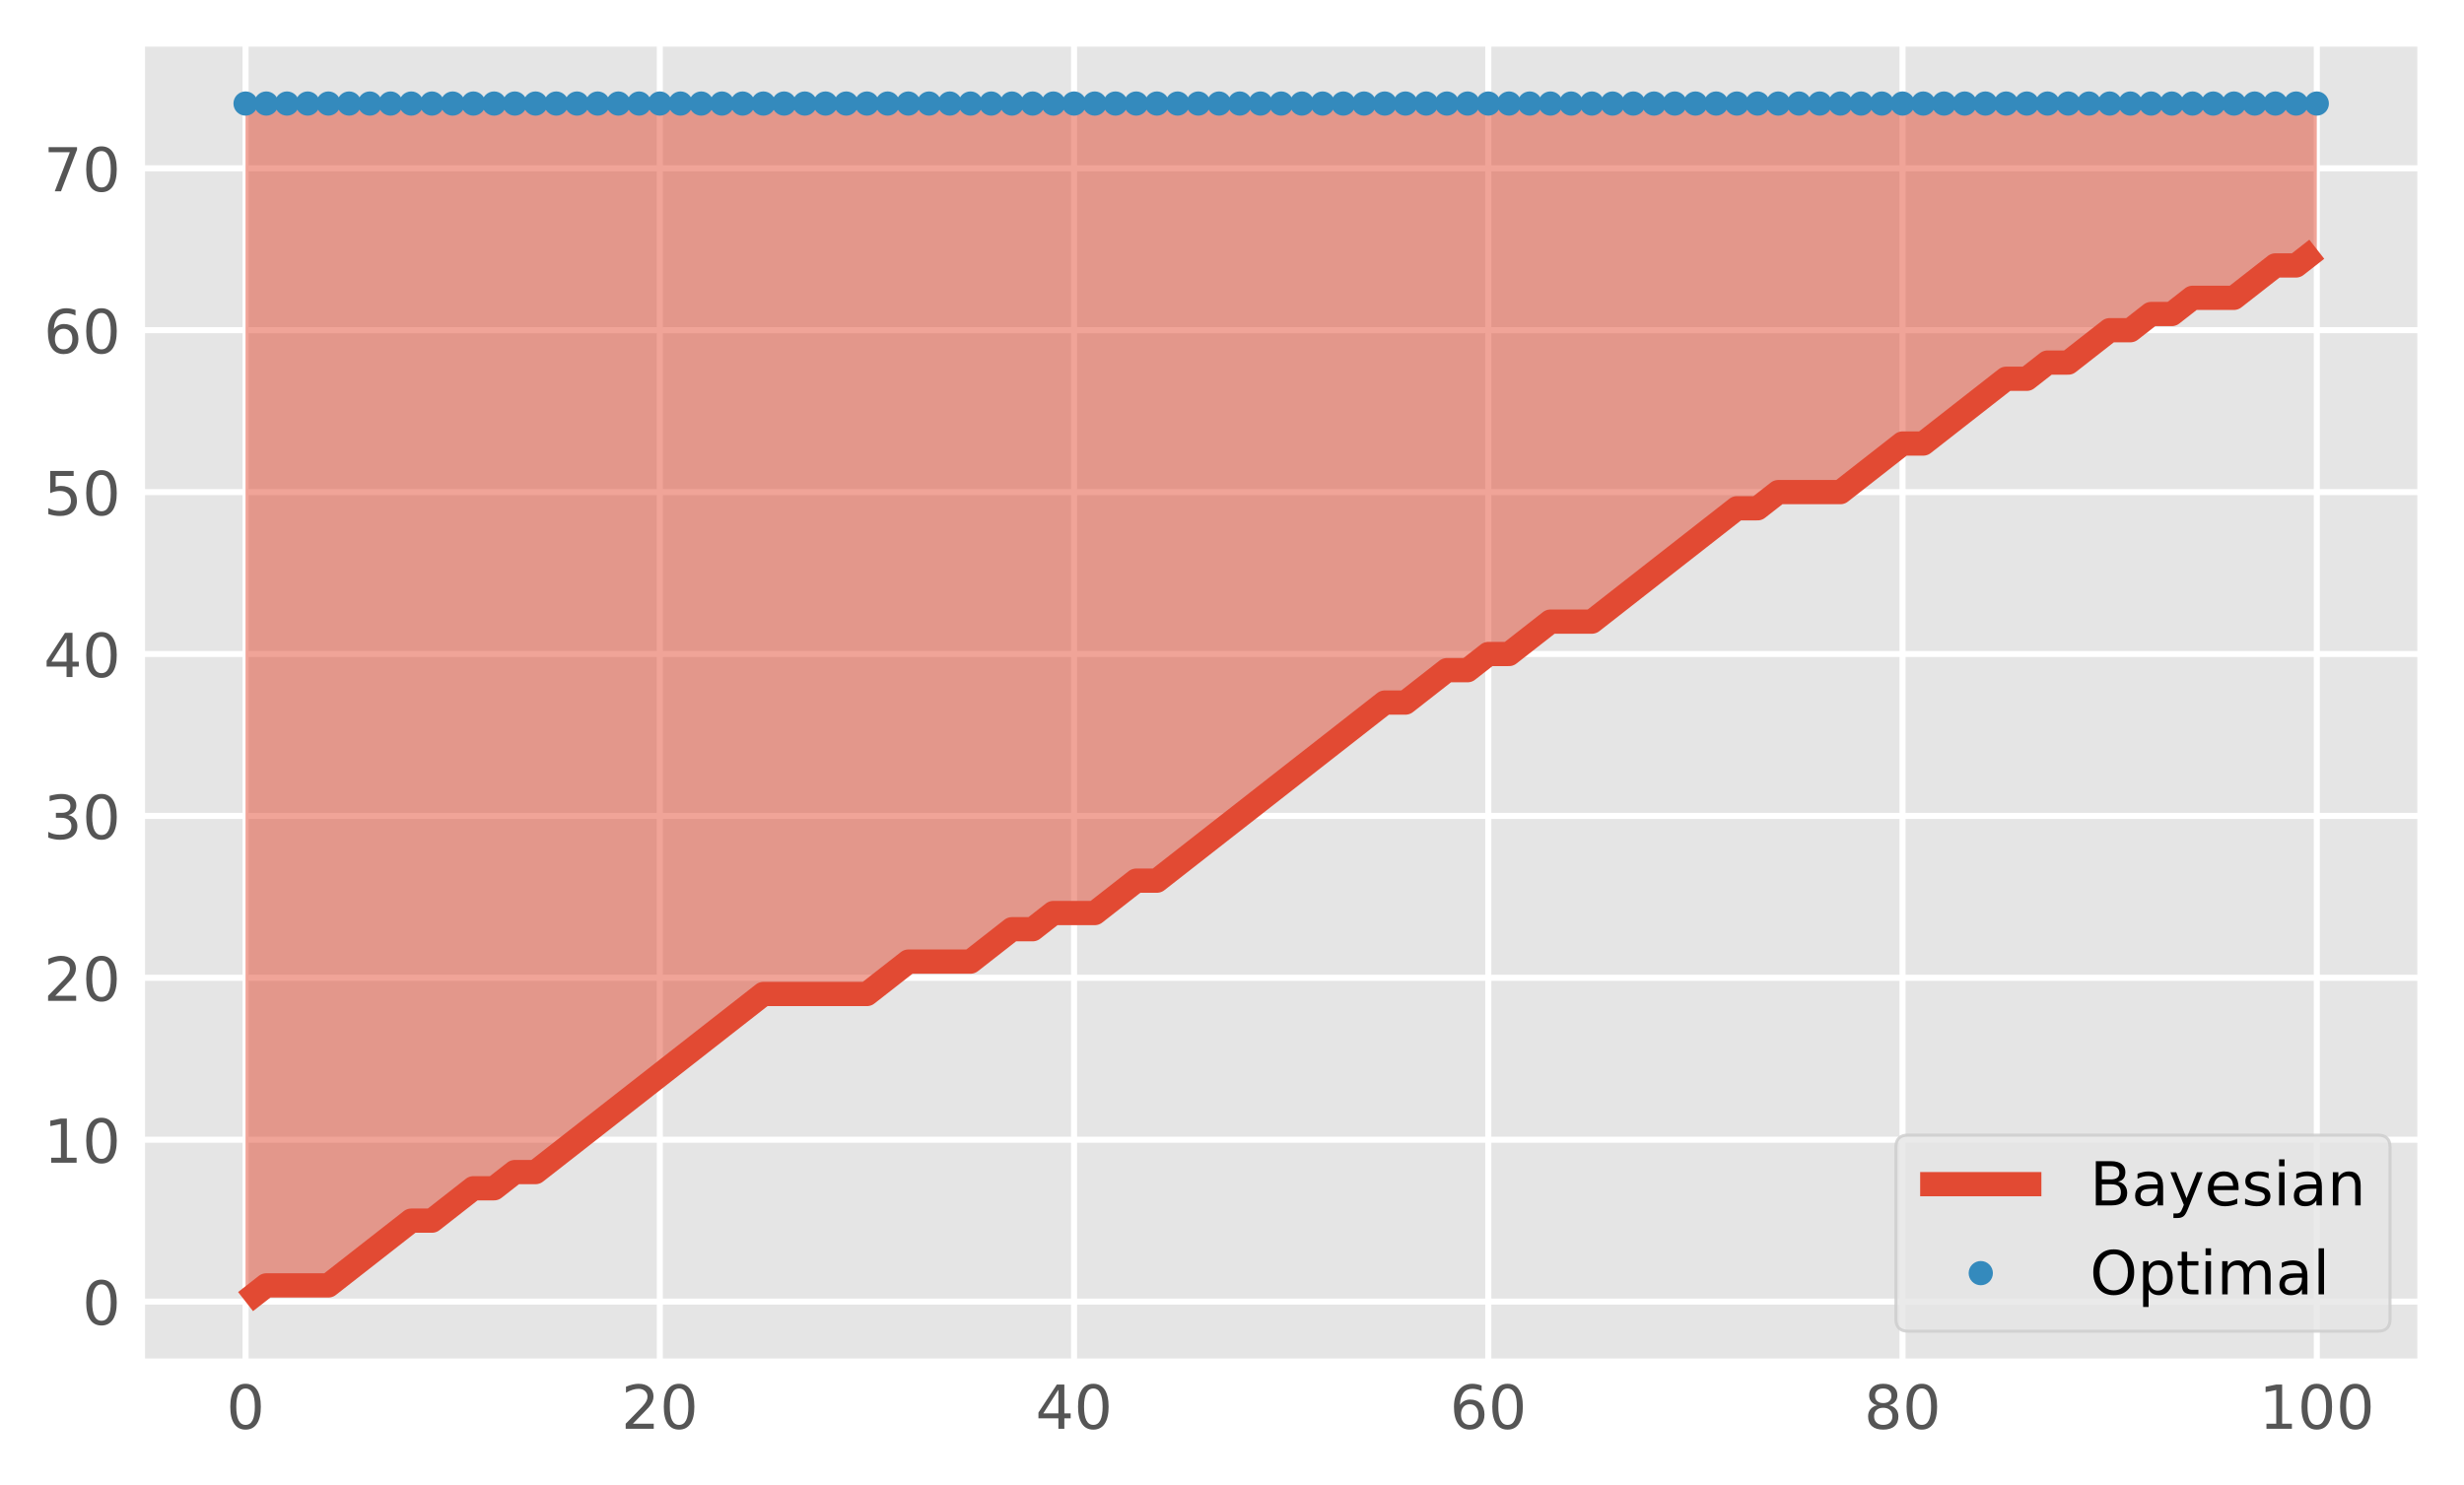<?xml version="1.0" encoding="utf-8" standalone="no"?>
<!DOCTYPE svg PUBLIC "-//W3C//DTD SVG 1.1//EN"
  "http://www.w3.org/Graphics/SVG/1.1/DTD/svg11.dtd">
<!-- Created with matplotlib (https://matplotlib.org/) -->
<svg height="245.018pt" version="1.1" viewBox="0 0 406.465 245.018" width="406.465pt" xmlns="http://www.w3.org/2000/svg" xmlns:xlink="http://www.w3.org/1999/xlink">
 <defs>
  <style type="text/css">
*{stroke-linecap:butt;stroke-linejoin:round;}
  </style>
 </defs>
 <g id="figure_1">
  <g id="patch_1">
   <path d="M 0 245.018 
L 406.465 245.018 
L 406.465 0 
L 0 0 
z
" style="fill:#ffffff;"/>
  </g>
  <g id="axes_1">
   <g id="patch_2">
    <path d="M 23.425 224.64 
L 399.265 224.64 
L 399.265 7.2 
L 23.425 7.2 
z
" style="fill:#e5e5e5;"/>
   </g>
   <g id="matplotlib.axis_1">
    <g id="xtick_1">
     <g id="line2d_1">
      <path clip-path="url(#pafecb61102)" d="M 40.509 224.64 
L 40.509 7.2 
" style="fill:none;stroke:#ffffff;"/>
     </g>
     <g id="line2d_2"/>
     <g id="text_1">
      <!-- 0 -->
      <defs>
       <path d="M 31.781 66.406 
Q 24.172 66.406 20.328 58.906 
Q 16.5 51.422 16.5 36.375 
Q 16.5 21.391 20.328 13.891 
Q 24.172 6.391 31.781 6.391 
Q 39.453 6.391 43.281 13.891 
Q 47.125 21.391 47.125 36.375 
Q 47.125 51.422 43.281 58.906 
Q 39.453 66.406 31.781 66.406 
z
M 31.781 74.219 
Q 44.047 74.219 50.516 64.516 
Q 56.984 54.828 56.984 36.375 
Q 56.984 17.969 50.516 8.266 
Q 44.047 -1.422 31.781 -1.422 
Q 19.531 -1.422 13.062 8.266 
Q 6.594 17.969 6.594 36.375 
Q 6.594 54.828 13.062 64.516 
Q 19.531 74.219 31.781 74.219 
z
" id="DejaVuSans-48"/>
      </defs>
      <g style="fill:#555555;" transform="translate(37.327 235.738)scale(0.1 -0.1)">
       <use xlink:href="#DejaVuSans-48"/>
      </g>
     </g>
    </g>
    <g id="xtick_2">
     <g id="line2d_3">
      <path clip-path="url(#pafecb61102)" d="M 108.843 224.64 
L 108.843 7.2 
" style="fill:none;stroke:#ffffff;"/>
     </g>
     <g id="line2d_4"/>
     <g id="text_2">
      <!-- 20 -->
      <defs>
       <path d="M 19.188 8.297 
L 53.609 8.297 
L 53.609 0 
L 7.328 0 
L 7.328 8.297 
Q 12.938 14.109 22.625 23.891 
Q 32.328 33.688 34.812 36.531 
Q 39.547 41.844 41.422 45.531 
Q 43.312 49.219 43.312 52.781 
Q 43.312 58.594 39.234 62.25 
Q 35.156 65.922 28.609 65.922 
Q 23.969 65.922 18.812 64.312 
Q 13.672 62.703 7.812 59.422 
L 7.812 69.391 
Q 13.766 71.781 18.938 73 
Q 24.125 74.219 28.422 74.219 
Q 39.75 74.219 46.484 68.547 
Q 53.219 62.891 53.219 53.422 
Q 53.219 48.922 51.531 44.891 
Q 49.859 40.875 45.406 35.406 
Q 44.188 33.984 37.641 27.219 
Q 31.109 20.453 19.188 8.297 
z
" id="DejaVuSans-50"/>
      </defs>
      <g style="fill:#555555;" transform="translate(102.481 235.738)scale(0.1 -0.1)">
       <use xlink:href="#DejaVuSans-50"/>
       <use x="63.623" xlink:href="#DejaVuSans-48"/>
      </g>
     </g>
    </g>
    <g id="xtick_3">
     <g id="line2d_5">
      <path clip-path="url(#pafecb61102)" d="M 177.178 224.64 
L 177.178 7.2 
" style="fill:none;stroke:#ffffff;"/>
     </g>
     <g id="line2d_6"/>
     <g id="text_3">
      <!-- 40 -->
      <defs>
       <path d="M 37.797 64.312 
L 12.891 25.391 
L 37.797 25.391 
z
M 35.203 72.906 
L 47.609 72.906 
L 47.609 25.391 
L 58.016 25.391 
L 58.016 17.188 
L 47.609 17.188 
L 47.609 0 
L 37.797 0 
L 37.797 17.188 
L 4.891 17.188 
L 4.891 26.703 
z
" id="DejaVuSans-52"/>
      </defs>
      <g style="fill:#555555;" transform="translate(170.815 235.738)scale(0.1 -0.1)">
       <use xlink:href="#DejaVuSans-52"/>
       <use x="63.623" xlink:href="#DejaVuSans-48"/>
      </g>
     </g>
    </g>
    <g id="xtick_4">
     <g id="line2d_7">
      <path clip-path="url(#pafecb61102)" d="M 245.512 224.64 
L 245.512 7.2 
" style="fill:none;stroke:#ffffff;"/>
     </g>
     <g id="line2d_8"/>
     <g id="text_4">
      <!-- 60 -->
      <defs>
       <path d="M 33.016 40.375 
Q 26.375 40.375 22.484 35.828 
Q 18.609 31.297 18.609 23.391 
Q 18.609 15.531 22.484 10.953 
Q 26.375 6.391 33.016 6.391 
Q 39.656 6.391 43.531 10.953 
Q 47.406 15.531 47.406 23.391 
Q 47.406 31.297 43.531 35.828 
Q 39.656 40.375 33.016 40.375 
z
M 52.594 71.297 
L 52.594 62.312 
Q 48.875 64.062 45.094 64.984 
Q 41.312 65.922 37.594 65.922 
Q 27.828 65.922 22.672 59.328 
Q 17.531 52.734 16.797 39.406 
Q 19.672 43.656 24.016 45.922 
Q 28.375 48.188 33.594 48.188 
Q 44.578 48.188 50.953 41.516 
Q 57.328 34.859 57.328 23.391 
Q 57.328 12.156 50.688 5.359 
Q 44.047 -1.422 33.016 -1.422 
Q 20.359 -1.422 13.672 8.266 
Q 6.984 17.969 6.984 36.375 
Q 6.984 53.656 15.188 63.938 
Q 23.391 74.219 37.203 74.219 
Q 40.922 74.219 44.703 73.484 
Q 48.484 72.75 52.594 71.297 
z
" id="DejaVuSans-54"/>
      </defs>
      <g style="fill:#555555;" transform="translate(239.15 235.738)scale(0.1 -0.1)">
       <use xlink:href="#DejaVuSans-54"/>
       <use x="63.623" xlink:href="#DejaVuSans-48"/>
      </g>
     </g>
    </g>
    <g id="xtick_5">
     <g id="line2d_9">
      <path clip-path="url(#pafecb61102)" d="M 313.847 224.64 
L 313.847 7.2 
" style="fill:none;stroke:#ffffff;"/>
     </g>
     <g id="line2d_10"/>
     <g id="text_5">
      <!-- 80 -->
      <defs>
       <path d="M 31.781 34.625 
Q 24.75 34.625 20.719 30.859 
Q 16.703 27.094 16.703 20.516 
Q 16.703 13.922 20.719 10.156 
Q 24.75 6.391 31.781 6.391 
Q 38.812 6.391 42.859 10.172 
Q 46.922 13.969 46.922 20.516 
Q 46.922 27.094 42.891 30.859 
Q 38.875 34.625 31.781 34.625 
z
M 21.922 38.812 
Q 15.578 40.375 12.031 44.719 
Q 8.5 49.078 8.5 55.328 
Q 8.5 64.062 14.719 69.141 
Q 20.953 74.219 31.781 74.219 
Q 42.672 74.219 48.875 69.141 
Q 55.078 64.062 55.078 55.328 
Q 55.078 49.078 51.531 44.719 
Q 48 40.375 41.703 38.812 
Q 48.828 37.156 52.797 32.312 
Q 56.781 27.484 56.781 20.516 
Q 56.781 9.906 50.312 4.234 
Q 43.844 -1.422 31.781 -1.422 
Q 19.734 -1.422 13.25 4.234 
Q 6.781 9.906 6.781 20.516 
Q 6.781 27.484 10.781 32.312 
Q 14.797 37.156 21.922 38.812 
z
M 18.312 54.391 
Q 18.312 48.734 21.844 45.562 
Q 25.391 42.391 31.781 42.391 
Q 38.141 42.391 41.719 45.562 
Q 45.312 48.734 45.312 54.391 
Q 45.312 60.062 41.719 63.234 
Q 38.141 66.406 31.781 66.406 
Q 25.391 66.406 21.844 63.234 
Q 18.312 60.062 18.312 54.391 
z
" id="DejaVuSans-56"/>
      </defs>
      <g style="fill:#555555;" transform="translate(307.484 235.738)scale(0.1 -0.1)">
       <use xlink:href="#DejaVuSans-56"/>
       <use x="63.623" xlink:href="#DejaVuSans-48"/>
      </g>
     </g>
    </g>
    <g id="xtick_6">
     <g id="line2d_11">
      <path clip-path="url(#pafecb61102)" d="M 382.181 224.64 
L 382.181 7.2 
" style="fill:none;stroke:#ffffff;"/>
     </g>
     <g id="line2d_12"/>
     <g id="text_6">
      <!-- 100 -->
      <defs>
       <path d="M 12.406 8.297 
L 28.516 8.297 
L 28.516 63.922 
L 10.984 60.406 
L 10.984 69.391 
L 28.422 72.906 
L 38.281 72.906 
L 38.281 8.297 
L 54.391 8.297 
L 54.391 0 
L 12.406 0 
z
" id="DejaVuSans-49"/>
      </defs>
      <g style="fill:#555555;" transform="translate(372.638 235.738)scale(0.1 -0.1)">
       <use xlink:href="#DejaVuSans-49"/>
       <use x="63.623" xlink:href="#DejaVuSans-48"/>
       <use x="127.246" xlink:href="#DejaVuSans-48"/>
      </g>
     </g>
    </g>
   </g>
   <g id="matplotlib.axis_2">
    <g id="ytick_1">
     <g id="line2d_13">
      <path clip-path="url(#pafecb61102)" d="M 23.425 214.756 
L 399.265 214.756 
" style="fill:none;stroke:#ffffff;"/>
     </g>
     <g id="line2d_14"/>
     <g id="text_7">
      <!-- 0 -->
      <g style="fill:#555555;" transform="translate(13.562 218.556)scale(0.1 -0.1)">
       <use xlink:href="#DejaVuSans-48"/>
      </g>
     </g>
    </g>
    <g id="ytick_2">
     <g id="line2d_15">
      <path clip-path="url(#pafecb61102)" d="M 23.425 188.044 
L 399.265 188.044 
" style="fill:none;stroke:#ffffff;"/>
     </g>
     <g id="line2d_16"/>
     <g id="text_8">
      <!-- 10 -->
      <g style="fill:#555555;" transform="translate(7.2 191.843)scale(0.1 -0.1)">
       <use xlink:href="#DejaVuSans-49"/>
       <use x="63.623" xlink:href="#DejaVuSans-48"/>
      </g>
     </g>
    </g>
    <g id="ytick_3">
     <g id="line2d_17">
      <path clip-path="url(#pafecb61102)" d="M 23.425 161.331 
L 399.265 161.331 
" style="fill:none;stroke:#ffffff;"/>
     </g>
     <g id="line2d_18"/>
     <g id="text_9">
      <!-- 20 -->
      <g style="fill:#555555;" transform="translate(7.2 165.131)scale(0.1 -0.1)">
       <use xlink:href="#DejaVuSans-50"/>
       <use x="63.623" xlink:href="#DejaVuSans-48"/>
      </g>
     </g>
    </g>
    <g id="ytick_4">
     <g id="line2d_19">
      <path clip-path="url(#pafecb61102)" d="M 23.425 134.619 
L 399.265 134.619 
" style="fill:none;stroke:#ffffff;"/>
     </g>
     <g id="line2d_20"/>
     <g id="text_10">
      <!-- 30 -->
      <defs>
       <path d="M 40.578 39.312 
Q 47.656 37.797 51.625 33 
Q 55.609 28.219 55.609 21.188 
Q 55.609 10.406 48.188 4.484 
Q 40.766 -1.422 27.094 -1.422 
Q 22.516 -1.422 17.656 -0.516 
Q 12.797 0.391 7.625 2.203 
L 7.625 11.719 
Q 11.719 9.328 16.594 8.109 
Q 21.484 6.891 26.812 6.891 
Q 36.078 6.891 40.938 10.547 
Q 45.797 14.203 45.797 21.188 
Q 45.797 27.641 41.281 31.266 
Q 36.766 34.906 28.719 34.906 
L 20.219 34.906 
L 20.219 43.016 
L 29.109 43.016 
Q 36.375 43.016 40.234 45.922 
Q 44.094 48.828 44.094 54.297 
Q 44.094 59.906 40.109 62.906 
Q 36.141 65.922 28.719 65.922 
Q 24.656 65.922 20.016 65.031 
Q 15.375 64.156 9.812 62.312 
L 9.812 71.094 
Q 15.438 72.656 20.344 73.438 
Q 25.25 74.219 29.594 74.219 
Q 40.828 74.219 47.359 69.109 
Q 53.906 64.016 53.906 55.328 
Q 53.906 49.266 50.438 45.094 
Q 46.969 40.922 40.578 39.312 
z
" id="DejaVuSans-51"/>
      </defs>
      <g style="fill:#555555;" transform="translate(7.2 138.418)scale(0.1 -0.1)">
       <use xlink:href="#DejaVuSans-51"/>
       <use x="63.623" xlink:href="#DejaVuSans-48"/>
      </g>
     </g>
    </g>
    <g id="ytick_5">
     <g id="line2d_21">
      <path clip-path="url(#pafecb61102)" d="M 23.425 107.906 
L 399.265 107.906 
" style="fill:none;stroke:#ffffff;"/>
     </g>
     <g id="line2d_22"/>
     <g id="text_11">
      <!-- 40 -->
      <g style="fill:#555555;" transform="translate(7.2 111.705)scale(0.1 -0.1)">
       <use xlink:href="#DejaVuSans-52"/>
       <use x="63.623" xlink:href="#DejaVuSans-48"/>
      </g>
     </g>
    </g>
    <g id="ytick_6">
     <g id="line2d_23">
      <path clip-path="url(#pafecb61102)" d="M 23.425 81.194 
L 399.265 81.194 
" style="fill:none;stroke:#ffffff;"/>
     </g>
     <g id="line2d_24"/>
     <g id="text_12">
      <!-- 50 -->
      <defs>
       <path d="M 10.797 72.906 
L 49.516 72.906 
L 49.516 64.594 
L 19.828 64.594 
L 19.828 46.734 
Q 21.969 47.469 24.109 47.828 
Q 26.266 48.188 28.422 48.188 
Q 40.625 48.188 47.75 41.5 
Q 54.891 34.812 54.891 23.391 
Q 54.891 11.625 47.562 5.094 
Q 40.234 -1.422 26.906 -1.422 
Q 22.312 -1.422 17.547 -0.641 
Q 12.797 0.141 7.719 1.703 
L 7.719 11.625 
Q 12.109 9.234 16.797 8.062 
Q 21.484 6.891 26.703 6.891 
Q 35.156 6.891 40.078 11.328 
Q 45.016 15.766 45.016 23.391 
Q 45.016 31 40.078 35.438 
Q 35.156 39.891 26.703 39.891 
Q 22.75 39.891 18.812 39.016 
Q 14.891 38.141 10.797 36.281 
z
" id="DejaVuSans-53"/>
      </defs>
      <g style="fill:#555555;" transform="translate(7.2 84.993)scale(0.1 -0.1)">
       <use xlink:href="#DejaVuSans-53"/>
       <use x="63.623" xlink:href="#DejaVuSans-48"/>
      </g>
     </g>
    </g>
    <g id="ytick_7">
     <g id="line2d_25">
      <path clip-path="url(#pafecb61102)" d="M 23.425 54.481 
L 399.265 54.481 
" style="fill:none;stroke:#ffffff;"/>
     </g>
     <g id="line2d_26"/>
     <g id="text_13">
      <!-- 60 -->
      <g style="fill:#555555;" transform="translate(7.2 58.28)scale(0.1 -0.1)">
       <use xlink:href="#DejaVuSans-54"/>
       <use x="63.623" xlink:href="#DejaVuSans-48"/>
      </g>
     </g>
    </g>
    <g id="ytick_8">
     <g id="line2d_27">
      <path clip-path="url(#pafecb61102)" d="M 23.425 27.769 
L 399.265 27.769 
" style="fill:none;stroke:#ffffff;"/>
     </g>
     <g id="line2d_28"/>
     <g id="text_14">
      <!-- 70 -->
      <defs>
       <path d="M 8.203 72.906 
L 55.078 72.906 
L 55.078 68.703 
L 28.609 0 
L 18.312 0 
L 43.219 64.594 
L 8.203 64.594 
z
" id="DejaVuSans-55"/>
      </defs>
      <g style="fill:#555555;" transform="translate(7.2 31.568)scale(0.1 -0.1)">
       <use xlink:href="#DejaVuSans-55"/>
       <use x="63.623" xlink:href="#DejaVuSans-48"/>
      </g>
     </g>
    </g>
   </g>
   <g id="PolyCollection_1">
    <path clip-path="url(#pafecb61102)" d="M 40.509 17.084 
L 40.509 214.756 
L 43.925 212.085 
L 47.342 212.085 
L 50.759 212.085 
L 54.176 212.085 
L 57.592 209.414 
L 61.009 206.743 
L 64.426 204.071 
L 67.842 201.4 
L 71.259 201.4 
L 74.676 198.729 
L 78.093 196.058 
L 81.509 196.058 
L 84.926 193.386 
L 88.343 193.386 
L 91.76 190.715 
L 95.176 188.044 
L 98.593 185.373 
L 102.01 182.701 
L 105.426 180.03 
L 108.843 177.359 
L 112.26 174.688 
L 115.677 172.016 
L 119.093 169.345 
L 122.51 166.674 
L 125.927 164.003 
L 129.344 164.003 
L 132.76 164.003 
L 136.177 164.003 
L 139.594 164.003 
L 143.01 164.003 
L 146.427 161.331 
L 149.844 158.66 
L 153.261 158.66 
L 156.677 158.66 
L 160.094 158.66 
L 163.511 155.989 
L 166.928 153.318 
L 170.344 153.318 
L 173.761 150.646 
L 177.178 150.646 
L 180.594 150.646 
L 184.011 147.975 
L 187.428 145.304 
L 190.845 145.304 
L 194.261 142.633 
L 197.678 139.961 
L 201.095 137.29 
L 204.512 134.619 
L 207.928 131.948 
L 211.345 129.276 
L 214.762 126.605 
L 218.178 123.934 
L 221.595 121.263 
L 225.012 118.591 
L 228.429 115.92 
L 231.845 115.92 
L 235.262 113.249 
L 238.679 110.577 
L 242.096 110.577 
L 245.512 107.906 
L 248.929 107.906 
L 252.346 105.235 
L 255.762 102.564 
L 259.179 102.564 
L 262.596 102.564 
L 266.013 99.892 
L 269.429 97.221 
L 272.846 94.55 
L 276.263 91.879 
L 279.68 89.207 
L 283.096 86.536 
L 286.513 83.865 
L 289.93 83.865 
L 293.346 81.194 
L 296.763 81.194 
L 300.18 81.194 
L 303.597 81.194 
L 307.013 78.522 
L 310.43 75.851 
L 313.847 73.18 
L 317.264 73.18 
L 320.68 70.509 
L 324.097 67.837 
L 327.514 65.166 
L 330.93 62.495 
L 334.347 62.495 
L 337.764 59.824 
L 341.181 59.824 
L 344.597 57.152 
L 348.014 54.481 
L 351.431 54.481 
L 354.848 51.81 
L 358.264 51.81 
L 361.681 49.139 
L 365.098 49.139 
L 368.514 49.139 
L 371.931 46.467 
L 375.348 43.796 
L 378.765 43.796 
L 382.181 41.125 
L 382.181 17.084 
L 382.181 17.084 
L 378.765 17.084 
L 375.348 17.084 
L 371.931 17.084 
L 368.514 17.084 
L 365.098 17.084 
L 361.681 17.084 
L 358.264 17.084 
L 354.848 17.084 
L 351.431 17.084 
L 348.014 17.084 
L 344.597 17.084 
L 341.181 17.084 
L 337.764 17.084 
L 334.347 17.084 
L 330.93 17.084 
L 327.514 17.084 
L 324.097 17.084 
L 320.68 17.084 
L 317.264 17.084 
L 313.847 17.084 
L 310.43 17.084 
L 307.013 17.084 
L 303.597 17.084 
L 300.18 17.084 
L 296.763 17.084 
L 293.346 17.084 
L 289.93 17.084 
L 286.513 17.084 
L 283.096 17.084 
L 279.68 17.084 
L 276.263 17.084 
L 272.846 17.084 
L 269.429 17.084 
L 266.013 17.084 
L 262.596 17.084 
L 259.179 17.084 
L 255.762 17.084 
L 252.346 17.084 
L 248.929 17.084 
L 245.512 17.084 
L 242.096 17.084 
L 238.679 17.084 
L 235.262 17.084 
L 231.845 17.084 
L 228.429 17.084 
L 225.012 17.084 
L 221.595 17.084 
L 218.178 17.084 
L 214.762 17.084 
L 211.345 17.084 
L 207.928 17.084 
L 204.512 17.084 
L 201.095 17.084 
L 197.678 17.084 
L 194.261 17.084 
L 190.845 17.084 
L 187.428 17.084 
L 184.011 17.084 
L 180.594 17.084 
L 177.178 17.084 
L 173.761 17.084 
L 170.344 17.084 
L 166.928 17.084 
L 163.511 17.084 
L 160.094 17.084 
L 156.677 17.084 
L 153.261 17.084 
L 149.844 17.084 
L 146.427 17.084 
L 143.01 17.084 
L 139.594 17.084 
L 136.177 17.084 
L 132.76 17.084 
L 129.344 17.084 
L 125.927 17.084 
L 122.51 17.084 
L 119.093 17.084 
L 115.677 17.084 
L 112.26 17.084 
L 108.843 17.084 
L 105.426 17.084 
L 102.01 17.084 
L 98.593 17.084 
L 95.176 17.084 
L 91.76 17.084 
L 88.343 17.084 
L 84.926 17.084 
L 81.509 17.084 
L 78.093 17.084 
L 74.676 17.084 
L 71.259 17.084 
L 67.842 17.084 
L 64.426 17.084 
L 61.009 17.084 
L 57.592 17.084 
L 54.176 17.084 
L 50.759 17.084 
L 47.342 17.084 
L 43.925 17.084 
L 40.509 17.084 
z
" style="fill:#e24a33;fill-opacity:0.5;"/>
   </g>
   <g id="line2d_29">
    <path clip-path="url(#pafecb61102)" d="M 40.509 214.756 
L 43.925 212.085 
L 47.342 212.085 
L 50.759 212.085 
L 54.176 212.085 
L 57.592 209.414 
L 61.009 206.743 
L 64.426 204.071 
L 67.842 201.4 
L 71.259 201.4 
L 74.676 198.729 
L 78.093 196.058 
L 81.509 196.058 
L 84.926 193.386 
L 88.343 193.386 
L 91.76 190.715 
L 95.176 188.044 
L 98.593 185.373 
L 102.01 182.701 
L 105.426 180.03 
L 108.843 177.359 
L 112.26 174.688 
L 115.677 172.016 
L 119.093 169.345 
L 122.51 166.674 
L 125.927 164.003 
L 129.344 164.003 
L 132.76 164.003 
L 136.177 164.003 
L 139.594 164.003 
L 143.01 164.003 
L 146.427 161.331 
L 149.844 158.66 
L 153.261 158.66 
L 156.677 158.66 
L 160.094 158.66 
L 163.511 155.989 
L 166.928 153.318 
L 170.344 153.318 
L 173.761 150.646 
L 177.178 150.646 
L 180.594 150.646 
L 184.011 147.975 
L 187.428 145.304 
L 190.845 145.304 
L 194.261 142.633 
L 197.678 139.961 
L 201.095 137.29 
L 204.512 134.619 
L 207.928 131.948 
L 211.345 129.276 
L 214.762 126.605 
L 218.178 123.934 
L 221.595 121.263 
L 225.012 118.591 
L 228.429 115.92 
L 231.845 115.92 
L 235.262 113.249 
L 238.679 110.577 
L 242.096 110.577 
L 245.512 107.906 
L 248.929 107.906 
L 252.346 105.235 
L 255.762 102.564 
L 259.179 102.564 
L 262.596 102.564 
L 266.013 99.892 
L 269.429 97.221 
L 272.846 94.55 
L 276.263 91.879 
L 279.68 89.207 
L 283.096 86.536 
L 286.513 83.865 
L 289.93 83.865 
L 293.346 81.194 
L 296.763 81.194 
L 300.18 81.194 
L 303.597 81.194 
L 307.013 78.522 
L 310.43 75.851 
L 313.847 73.18 
L 317.264 73.18 
L 320.68 70.509 
L 324.097 67.837 
L 327.514 65.166 
L 330.93 62.495 
L 334.347 62.495 
L 337.764 59.824 
L 341.181 59.824 
L 344.597 57.152 
L 348.014 54.481 
L 351.431 54.481 
L 354.848 51.81 
L 358.264 51.81 
L 361.681 49.139 
L 365.098 49.139 
L 368.514 49.139 
L 371.931 46.467 
L 375.348 43.796 
L 378.765 43.796 
L 382.181 41.125 
" style="fill:none;stroke:#e24a33;stroke-width:4;"/>
   </g>
   <g id="line2d_30">
    <defs>
     <path d="M 0 1.5 
C 0.398 1.5 0.779 1.342 1.061 1.061 
C 1.342 0.779 1.5 0.398 1.5 0 
C 1.5 -0.398 1.342 -0.779 1.061 -1.061 
C 0.779 -1.342 0.398 -1.5 0 -1.5 
C -0.398 -1.5 -0.779 -1.342 -1.061 -1.061 
C -1.342 -0.779 -1.5 -0.398 -1.5 0 
C -1.5 0.398 -1.342 0.779 -1.061 1.061 
C -0.779 1.342 -0.398 1.5 0 1.5 
z
" id="mf167b64cdd" style="stroke:#348abd;"/>
    </defs>
    <g clip-path="url(#pafecb61102)">
     <use style="fill:#348abd;stroke:#348abd;" x="40.509" xlink:href="#mf167b64cdd" y="17.084"/>
     <use style="fill:#348abd;stroke:#348abd;" x="43.925" xlink:href="#mf167b64cdd" y="17.084"/>
     <use style="fill:#348abd;stroke:#348abd;" x="47.342" xlink:href="#mf167b64cdd" y="17.084"/>
     <use style="fill:#348abd;stroke:#348abd;" x="50.759" xlink:href="#mf167b64cdd" y="17.084"/>
     <use style="fill:#348abd;stroke:#348abd;" x="54.176" xlink:href="#mf167b64cdd" y="17.084"/>
     <use style="fill:#348abd;stroke:#348abd;" x="57.592" xlink:href="#mf167b64cdd" y="17.084"/>
     <use style="fill:#348abd;stroke:#348abd;" x="61.009" xlink:href="#mf167b64cdd" y="17.084"/>
     <use style="fill:#348abd;stroke:#348abd;" x="64.426" xlink:href="#mf167b64cdd" y="17.084"/>
     <use style="fill:#348abd;stroke:#348abd;" x="67.842" xlink:href="#mf167b64cdd" y="17.084"/>
     <use style="fill:#348abd;stroke:#348abd;" x="71.259" xlink:href="#mf167b64cdd" y="17.084"/>
     <use style="fill:#348abd;stroke:#348abd;" x="74.676" xlink:href="#mf167b64cdd" y="17.084"/>
     <use style="fill:#348abd;stroke:#348abd;" x="78.093" xlink:href="#mf167b64cdd" y="17.084"/>
     <use style="fill:#348abd;stroke:#348abd;" x="81.509" xlink:href="#mf167b64cdd" y="17.084"/>
     <use style="fill:#348abd;stroke:#348abd;" x="84.926" xlink:href="#mf167b64cdd" y="17.084"/>
     <use style="fill:#348abd;stroke:#348abd;" x="88.343" xlink:href="#mf167b64cdd" y="17.084"/>
     <use style="fill:#348abd;stroke:#348abd;" x="91.76" xlink:href="#mf167b64cdd" y="17.084"/>
     <use style="fill:#348abd;stroke:#348abd;" x="95.176" xlink:href="#mf167b64cdd" y="17.084"/>
     <use style="fill:#348abd;stroke:#348abd;" x="98.593" xlink:href="#mf167b64cdd" y="17.084"/>
     <use style="fill:#348abd;stroke:#348abd;" x="102.01" xlink:href="#mf167b64cdd" y="17.084"/>
     <use style="fill:#348abd;stroke:#348abd;" x="105.426" xlink:href="#mf167b64cdd" y="17.084"/>
     <use style="fill:#348abd;stroke:#348abd;" x="108.843" xlink:href="#mf167b64cdd" y="17.084"/>
     <use style="fill:#348abd;stroke:#348abd;" x="112.26" xlink:href="#mf167b64cdd" y="17.084"/>
     <use style="fill:#348abd;stroke:#348abd;" x="115.677" xlink:href="#mf167b64cdd" y="17.084"/>
     <use style="fill:#348abd;stroke:#348abd;" x="119.093" xlink:href="#mf167b64cdd" y="17.084"/>
     <use style="fill:#348abd;stroke:#348abd;" x="122.51" xlink:href="#mf167b64cdd" y="17.084"/>
     <use style="fill:#348abd;stroke:#348abd;" x="125.927" xlink:href="#mf167b64cdd" y="17.084"/>
     <use style="fill:#348abd;stroke:#348abd;" x="129.344" xlink:href="#mf167b64cdd" y="17.084"/>
     <use style="fill:#348abd;stroke:#348abd;" x="132.76" xlink:href="#mf167b64cdd" y="17.084"/>
     <use style="fill:#348abd;stroke:#348abd;" x="136.177" xlink:href="#mf167b64cdd" y="17.084"/>
     <use style="fill:#348abd;stroke:#348abd;" x="139.594" xlink:href="#mf167b64cdd" y="17.084"/>
     <use style="fill:#348abd;stroke:#348abd;" x="143.01" xlink:href="#mf167b64cdd" y="17.084"/>
     <use style="fill:#348abd;stroke:#348abd;" x="146.427" xlink:href="#mf167b64cdd" y="17.084"/>
     <use style="fill:#348abd;stroke:#348abd;" x="149.844" xlink:href="#mf167b64cdd" y="17.084"/>
     <use style="fill:#348abd;stroke:#348abd;" x="153.261" xlink:href="#mf167b64cdd" y="17.084"/>
     <use style="fill:#348abd;stroke:#348abd;" x="156.677" xlink:href="#mf167b64cdd" y="17.084"/>
     <use style="fill:#348abd;stroke:#348abd;" x="160.094" xlink:href="#mf167b64cdd" y="17.084"/>
     <use style="fill:#348abd;stroke:#348abd;" x="163.511" xlink:href="#mf167b64cdd" y="17.084"/>
     <use style="fill:#348abd;stroke:#348abd;" x="166.928" xlink:href="#mf167b64cdd" y="17.084"/>
     <use style="fill:#348abd;stroke:#348abd;" x="170.344" xlink:href="#mf167b64cdd" y="17.084"/>
     <use style="fill:#348abd;stroke:#348abd;" x="173.761" xlink:href="#mf167b64cdd" y="17.084"/>
     <use style="fill:#348abd;stroke:#348abd;" x="177.178" xlink:href="#mf167b64cdd" y="17.084"/>
     <use style="fill:#348abd;stroke:#348abd;" x="180.594" xlink:href="#mf167b64cdd" y="17.084"/>
     <use style="fill:#348abd;stroke:#348abd;" x="184.011" xlink:href="#mf167b64cdd" y="17.084"/>
     <use style="fill:#348abd;stroke:#348abd;" x="187.428" xlink:href="#mf167b64cdd" y="17.084"/>
     <use style="fill:#348abd;stroke:#348abd;" x="190.845" xlink:href="#mf167b64cdd" y="17.084"/>
     <use style="fill:#348abd;stroke:#348abd;" x="194.261" xlink:href="#mf167b64cdd" y="17.084"/>
     <use style="fill:#348abd;stroke:#348abd;" x="197.678" xlink:href="#mf167b64cdd" y="17.084"/>
     <use style="fill:#348abd;stroke:#348abd;" x="201.095" xlink:href="#mf167b64cdd" y="17.084"/>
     <use style="fill:#348abd;stroke:#348abd;" x="204.512" xlink:href="#mf167b64cdd" y="17.084"/>
     <use style="fill:#348abd;stroke:#348abd;" x="207.928" xlink:href="#mf167b64cdd" y="17.084"/>
     <use style="fill:#348abd;stroke:#348abd;" x="211.345" xlink:href="#mf167b64cdd" y="17.084"/>
     <use style="fill:#348abd;stroke:#348abd;" x="214.762" xlink:href="#mf167b64cdd" y="17.084"/>
     <use style="fill:#348abd;stroke:#348abd;" x="218.178" xlink:href="#mf167b64cdd" y="17.084"/>
     <use style="fill:#348abd;stroke:#348abd;" x="221.595" xlink:href="#mf167b64cdd" y="17.084"/>
     <use style="fill:#348abd;stroke:#348abd;" x="225.012" xlink:href="#mf167b64cdd" y="17.084"/>
     <use style="fill:#348abd;stroke:#348abd;" x="228.429" xlink:href="#mf167b64cdd" y="17.084"/>
     <use style="fill:#348abd;stroke:#348abd;" x="231.845" xlink:href="#mf167b64cdd" y="17.084"/>
     <use style="fill:#348abd;stroke:#348abd;" x="235.262" xlink:href="#mf167b64cdd" y="17.084"/>
     <use style="fill:#348abd;stroke:#348abd;" x="238.679" xlink:href="#mf167b64cdd" y="17.084"/>
     <use style="fill:#348abd;stroke:#348abd;" x="242.096" xlink:href="#mf167b64cdd" y="17.084"/>
     <use style="fill:#348abd;stroke:#348abd;" x="245.512" xlink:href="#mf167b64cdd" y="17.084"/>
     <use style="fill:#348abd;stroke:#348abd;" x="248.929" xlink:href="#mf167b64cdd" y="17.084"/>
     <use style="fill:#348abd;stroke:#348abd;" x="252.346" xlink:href="#mf167b64cdd" y="17.084"/>
     <use style="fill:#348abd;stroke:#348abd;" x="255.762" xlink:href="#mf167b64cdd" y="17.084"/>
     <use style="fill:#348abd;stroke:#348abd;" x="259.179" xlink:href="#mf167b64cdd" y="17.084"/>
     <use style="fill:#348abd;stroke:#348abd;" x="262.596" xlink:href="#mf167b64cdd" y="17.084"/>
     <use style="fill:#348abd;stroke:#348abd;" x="266.013" xlink:href="#mf167b64cdd" y="17.084"/>
     <use style="fill:#348abd;stroke:#348abd;" x="269.429" xlink:href="#mf167b64cdd" y="17.084"/>
     <use style="fill:#348abd;stroke:#348abd;" x="272.846" xlink:href="#mf167b64cdd" y="17.084"/>
     <use style="fill:#348abd;stroke:#348abd;" x="276.263" xlink:href="#mf167b64cdd" y="17.084"/>
     <use style="fill:#348abd;stroke:#348abd;" x="279.68" xlink:href="#mf167b64cdd" y="17.084"/>
     <use style="fill:#348abd;stroke:#348abd;" x="283.096" xlink:href="#mf167b64cdd" y="17.084"/>
     <use style="fill:#348abd;stroke:#348abd;" x="286.513" xlink:href="#mf167b64cdd" y="17.084"/>
     <use style="fill:#348abd;stroke:#348abd;" x="289.93" xlink:href="#mf167b64cdd" y="17.084"/>
     <use style="fill:#348abd;stroke:#348abd;" x="293.346" xlink:href="#mf167b64cdd" y="17.084"/>
     <use style="fill:#348abd;stroke:#348abd;" x="296.763" xlink:href="#mf167b64cdd" y="17.084"/>
     <use style="fill:#348abd;stroke:#348abd;" x="300.18" xlink:href="#mf167b64cdd" y="17.084"/>
     <use style="fill:#348abd;stroke:#348abd;" x="303.597" xlink:href="#mf167b64cdd" y="17.084"/>
     <use style="fill:#348abd;stroke:#348abd;" x="307.013" xlink:href="#mf167b64cdd" y="17.084"/>
     <use style="fill:#348abd;stroke:#348abd;" x="310.43" xlink:href="#mf167b64cdd" y="17.084"/>
     <use style="fill:#348abd;stroke:#348abd;" x="313.847" xlink:href="#mf167b64cdd" y="17.084"/>
     <use style="fill:#348abd;stroke:#348abd;" x="317.264" xlink:href="#mf167b64cdd" y="17.084"/>
     <use style="fill:#348abd;stroke:#348abd;" x="320.68" xlink:href="#mf167b64cdd" y="17.084"/>
     <use style="fill:#348abd;stroke:#348abd;" x="324.097" xlink:href="#mf167b64cdd" y="17.084"/>
     <use style="fill:#348abd;stroke:#348abd;" x="327.514" xlink:href="#mf167b64cdd" y="17.084"/>
     <use style="fill:#348abd;stroke:#348abd;" x="330.93" xlink:href="#mf167b64cdd" y="17.084"/>
     <use style="fill:#348abd;stroke:#348abd;" x="334.347" xlink:href="#mf167b64cdd" y="17.084"/>
     <use style="fill:#348abd;stroke:#348abd;" x="337.764" xlink:href="#mf167b64cdd" y="17.084"/>
     <use style="fill:#348abd;stroke:#348abd;" x="341.181" xlink:href="#mf167b64cdd" y="17.084"/>
     <use style="fill:#348abd;stroke:#348abd;" x="344.597" xlink:href="#mf167b64cdd" y="17.084"/>
     <use style="fill:#348abd;stroke:#348abd;" x="348.014" xlink:href="#mf167b64cdd" y="17.084"/>
     <use style="fill:#348abd;stroke:#348abd;" x="351.431" xlink:href="#mf167b64cdd" y="17.084"/>
     <use style="fill:#348abd;stroke:#348abd;" x="354.848" xlink:href="#mf167b64cdd" y="17.084"/>
     <use style="fill:#348abd;stroke:#348abd;" x="358.264" xlink:href="#mf167b64cdd" y="17.084"/>
     <use style="fill:#348abd;stroke:#348abd;" x="361.681" xlink:href="#mf167b64cdd" y="17.084"/>
     <use style="fill:#348abd;stroke:#348abd;" x="365.098" xlink:href="#mf167b64cdd" y="17.084"/>
     <use style="fill:#348abd;stroke:#348abd;" x="368.514" xlink:href="#mf167b64cdd" y="17.084"/>
     <use style="fill:#348abd;stroke:#348abd;" x="371.931" xlink:href="#mf167b64cdd" y="17.084"/>
     <use style="fill:#348abd;stroke:#348abd;" x="375.348" xlink:href="#mf167b64cdd" y="17.084"/>
     <use style="fill:#348abd;stroke:#348abd;" x="378.765" xlink:href="#mf167b64cdd" y="17.084"/>
     <use style="fill:#348abd;stroke:#348abd;" x="382.181" xlink:href="#mf167b64cdd" y="17.084"/>
    </g>
   </g>
   <g id="patch_3">
    <path d="M 23.425 224.64 
L 23.425 7.2 
" style="fill:none;stroke:#ffffff;stroke-linecap:square;stroke-linejoin:miter;"/>
   </g>
   <g id="patch_4">
    <path d="M 399.265 224.64 
L 399.265 7.2 
" style="fill:none;stroke:#ffffff;stroke-linecap:square;stroke-linejoin:miter;"/>
   </g>
   <g id="patch_5">
    <path d="M 23.425 224.64 
L 399.265 224.64 
" style="fill:none;stroke:#ffffff;stroke-linecap:square;stroke-linejoin:miter;"/>
   </g>
   <g id="patch_6">
    <path d="M 23.425 7.2 
L 399.265 7.2 
" style="fill:none;stroke:#ffffff;stroke-linecap:square;stroke-linejoin:miter;"/>
   </g>
   <g id="legend_1">
    <g id="patch_7">
     <path d="M 314.751 219.64 
L 392.265 219.64 
Q 394.265 219.64 394.265 217.64 
L 394.265 189.284 
Q 394.265 187.284 392.265 187.284 
L 314.751 187.284 
Q 312.751 187.284 312.751 189.284 
L 312.751 217.64 
Q 312.751 219.64 314.751 219.64 
z
" style="fill:#e5e5e5;opacity:0.8;stroke:#cccccc;stroke-linejoin:miter;stroke-width:0.5;"/>
    </g>
    <g id="line2d_31">
     <path d="M 316.751 195.382 
L 336.751 195.382 
" style="fill:none;stroke:#e24a33;stroke-width:4;"/>
    </g>
    <g id="line2d_32"/>
    <g id="text_15">
     <!-- Bayesian -->
     <defs>
      <path d="M 19.672 34.812 
L 19.672 8.109 
L 35.5 8.109 
Q 43.453 8.109 47.281 11.406 
Q 51.125 14.703 51.125 21.484 
Q 51.125 28.328 47.281 31.562 
Q 43.453 34.812 35.5 34.812 
z
M 19.672 64.797 
L 19.672 42.828 
L 34.281 42.828 
Q 41.5 42.828 45.031 45.531 
Q 48.578 48.25 48.578 53.812 
Q 48.578 59.328 45.031 62.062 
Q 41.5 64.797 34.281 64.797 
z
M 9.812 72.906 
L 35.016 72.906 
Q 46.297 72.906 52.391 68.219 
Q 58.5 63.531 58.5 54.891 
Q 58.5 48.188 55.375 44.234 
Q 52.25 40.281 46.188 39.312 
Q 53.469 37.75 57.5 32.781 
Q 61.531 27.828 61.531 20.406 
Q 61.531 10.641 54.891 5.312 
Q 48.25 0 35.984 0 
L 9.812 0 
z
" id="DejaVuSans-66"/>
      <path d="M 34.281 27.484 
Q 23.391 27.484 19.188 25 
Q 14.984 22.516 14.984 16.5 
Q 14.984 11.719 18.141 8.906 
Q 21.297 6.109 26.703 6.109 
Q 34.188 6.109 38.703 11.406 
Q 43.219 16.703 43.219 25.484 
L 43.219 27.484 
z
M 52.203 31.203 
L 52.203 0 
L 43.219 0 
L 43.219 8.297 
Q 40.141 3.328 35.547 0.953 
Q 30.953 -1.422 24.312 -1.422 
Q 15.922 -1.422 10.953 3.297 
Q 6 8.016 6 15.922 
Q 6 25.141 12.172 29.828 
Q 18.359 34.516 30.609 34.516 
L 43.219 34.516 
L 43.219 35.406 
Q 43.219 41.609 39.141 45 
Q 35.062 48.391 27.688 48.391 
Q 23 48.391 18.547 47.266 
Q 14.109 46.141 10.016 43.891 
L 10.016 52.203 
Q 14.938 54.109 19.578 55.047 
Q 24.219 56 28.609 56 
Q 40.484 56 46.344 49.844 
Q 52.203 43.703 52.203 31.203 
z
" id="DejaVuSans-97"/>
      <path d="M 32.172 -5.078 
Q 28.375 -14.844 24.75 -17.812 
Q 21.141 -20.797 15.094 -20.797 
L 7.906 -20.797 
L 7.906 -13.281 
L 13.188 -13.281 
Q 16.891 -13.281 18.938 -11.516 
Q 21 -9.766 23.484 -3.219 
L 25.094 0.875 
L 2.984 54.688 
L 12.5 54.688 
L 29.594 11.922 
L 46.688 54.688 
L 56.203 54.688 
z
" id="DejaVuSans-121"/>
      <path d="M 56.203 29.594 
L 56.203 25.203 
L 14.891 25.203 
Q 15.484 15.922 20.484 11.062 
Q 25.484 6.203 34.422 6.203 
Q 39.594 6.203 44.453 7.469 
Q 49.312 8.734 54.109 11.281 
L 54.109 2.781 
Q 49.266 0.734 44.188 -0.344 
Q 39.109 -1.422 33.891 -1.422 
Q 20.797 -1.422 13.156 6.188 
Q 5.516 13.812 5.516 26.812 
Q 5.516 40.234 12.766 48.109 
Q 20.016 56 32.328 56 
Q 43.359 56 49.781 48.891 
Q 56.203 41.797 56.203 29.594 
z
M 47.219 32.234 
Q 47.125 39.594 43.094 43.984 
Q 39.062 48.391 32.422 48.391 
Q 24.906 48.391 20.391 44.141 
Q 15.875 39.891 15.188 32.172 
z
" id="DejaVuSans-101"/>
      <path d="M 44.281 53.078 
L 44.281 44.578 
Q 40.484 46.531 36.375 47.5 
Q 32.281 48.484 27.875 48.484 
Q 21.188 48.484 17.844 46.438 
Q 14.5 44.391 14.5 40.281 
Q 14.5 37.156 16.891 35.375 
Q 19.281 33.594 26.516 31.984 
L 29.594 31.297 
Q 39.156 29.25 43.188 25.516 
Q 47.219 21.781 47.219 15.094 
Q 47.219 7.469 41.188 3.016 
Q 35.156 -1.422 24.609 -1.422 
Q 20.219 -1.422 15.453 -0.562 
Q 10.688 0.297 5.422 2 
L 5.422 11.281 
Q 10.406 8.688 15.234 7.391 
Q 20.062 6.109 24.812 6.109 
Q 31.156 6.109 34.562 8.281 
Q 37.984 10.453 37.984 14.406 
Q 37.984 18.062 35.516 20.016 
Q 33.062 21.969 24.703 23.781 
L 21.578 24.516 
Q 13.234 26.266 9.516 29.906 
Q 5.812 33.547 5.812 39.891 
Q 5.812 47.609 11.281 51.797 
Q 16.75 56 26.812 56 
Q 31.781 56 36.172 55.266 
Q 40.578 54.547 44.281 53.078 
z
" id="DejaVuSans-115"/>
      <path d="M 9.422 54.688 
L 18.406 54.688 
L 18.406 0 
L 9.422 0 
z
M 9.422 75.984 
L 18.406 75.984 
L 18.406 64.594 
L 9.422 64.594 
z
" id="DejaVuSans-105"/>
      <path d="M 54.891 33.016 
L 54.891 0 
L 45.906 0 
L 45.906 32.719 
Q 45.906 40.484 42.875 44.328 
Q 39.844 48.188 33.797 48.188 
Q 26.516 48.188 22.312 43.547 
Q 18.109 38.922 18.109 30.906 
L 18.109 0 
L 9.078 0 
L 9.078 54.688 
L 18.109 54.688 
L 18.109 46.188 
Q 21.344 51.125 25.703 53.562 
Q 30.078 56 35.797 56 
Q 45.219 56 50.047 50.172 
Q 54.891 44.344 54.891 33.016 
z
" id="DejaVuSans-110"/>
     </defs>
     <g transform="translate(344.751 198.882)scale(0.1 -0.1)">
      <use xlink:href="#DejaVuSans-66"/>
      <use x="68.604" xlink:href="#DejaVuSans-97"/>
      <use x="129.883" xlink:href="#DejaVuSans-121"/>
      <use x="189.062" xlink:href="#DejaVuSans-101"/>
      <use x="250.586" xlink:href="#DejaVuSans-115"/>
      <use x="302.686" xlink:href="#DejaVuSans-105"/>
      <use x="330.469" xlink:href="#DejaVuSans-97"/>
      <use x="391.748" xlink:href="#DejaVuSans-110"/>
     </g>
    </g>
    <g id="line2d_33"/>
    <g id="line2d_34">
     <g>
      <use style="fill:#348abd;stroke:#348abd;" x="326.751" xlink:href="#mf167b64cdd" y="210.06"/>
     </g>
    </g>
    <g id="text_16">
     <!-- Optimal -->
     <defs>
      <path d="M 39.406 66.219 
Q 28.656 66.219 22.328 58.203 
Q 16.016 50.203 16.016 36.375 
Q 16.016 22.609 22.328 14.594 
Q 28.656 6.594 39.406 6.594 
Q 50.141 6.594 56.422 14.594 
Q 62.703 22.609 62.703 36.375 
Q 62.703 50.203 56.422 58.203 
Q 50.141 66.219 39.406 66.219 
z
M 39.406 74.219 
Q 54.734 74.219 63.906 63.938 
Q 73.094 53.656 73.094 36.375 
Q 73.094 19.141 63.906 8.859 
Q 54.734 -1.422 39.406 -1.422 
Q 24.031 -1.422 14.812 8.828 
Q 5.609 19.094 5.609 36.375 
Q 5.609 53.656 14.812 63.938 
Q 24.031 74.219 39.406 74.219 
z
" id="DejaVuSans-79"/>
      <path d="M 18.109 8.203 
L 18.109 -20.797 
L 9.078 -20.797 
L 9.078 54.688 
L 18.109 54.688 
L 18.109 46.391 
Q 20.953 51.266 25.266 53.625 
Q 29.594 56 35.594 56 
Q 45.562 56 51.781 48.094 
Q 58.016 40.188 58.016 27.297 
Q 58.016 14.406 51.781 6.484 
Q 45.562 -1.422 35.594 -1.422 
Q 29.594 -1.422 25.266 0.953 
Q 20.953 3.328 18.109 8.203 
z
M 48.688 27.297 
Q 48.688 37.203 44.609 42.844 
Q 40.531 48.484 33.406 48.484 
Q 26.266 48.484 22.188 42.844 
Q 18.109 37.203 18.109 27.297 
Q 18.109 17.391 22.188 11.75 
Q 26.266 6.109 33.406 6.109 
Q 40.531 6.109 44.609 11.75 
Q 48.688 17.391 48.688 27.297 
z
" id="DejaVuSans-112"/>
      <path d="M 18.312 70.219 
L 18.312 54.688 
L 36.812 54.688 
L 36.812 47.703 
L 18.312 47.703 
L 18.312 18.016 
Q 18.312 11.328 20.141 9.422 
Q 21.969 7.516 27.594 7.516 
L 36.812 7.516 
L 36.812 0 
L 27.594 0 
Q 17.188 0 13.234 3.875 
Q 9.281 7.766 9.281 18.016 
L 9.281 47.703 
L 2.688 47.703 
L 2.688 54.688 
L 9.281 54.688 
L 9.281 70.219 
z
" id="DejaVuSans-116"/>
      <path d="M 52 44.188 
Q 55.375 50.25 60.062 53.125 
Q 64.75 56 71.094 56 
Q 79.641 56 84.281 50.016 
Q 88.922 44.047 88.922 33.016 
L 88.922 0 
L 79.891 0 
L 79.891 32.719 
Q 79.891 40.578 77.094 44.375 
Q 74.312 48.188 68.609 48.188 
Q 61.625 48.188 57.562 43.547 
Q 53.516 38.922 53.516 30.906 
L 53.516 0 
L 44.484 0 
L 44.484 32.719 
Q 44.484 40.625 41.703 44.406 
Q 38.922 48.188 33.109 48.188 
Q 26.219 48.188 22.156 43.531 
Q 18.109 38.875 18.109 30.906 
L 18.109 0 
L 9.078 0 
L 9.078 54.688 
L 18.109 54.688 
L 18.109 46.188 
Q 21.188 51.219 25.484 53.609 
Q 29.781 56 35.688 56 
Q 41.656 56 45.828 52.969 
Q 50 49.953 52 44.188 
z
" id="DejaVuSans-109"/>
      <path d="M 9.422 75.984 
L 18.406 75.984 
L 18.406 0 
L 9.422 0 
z
" id="DejaVuSans-108"/>
     </defs>
     <g transform="translate(344.751 213.56)scale(0.1 -0.1)">
      <use xlink:href="#DejaVuSans-79"/>
      <use x="78.711" xlink:href="#DejaVuSans-112"/>
      <use x="142.188" xlink:href="#DejaVuSans-116"/>
      <use x="181.396" xlink:href="#DejaVuSans-105"/>
      <use x="209.18" xlink:href="#DejaVuSans-109"/>
      <use x="306.592" xlink:href="#DejaVuSans-97"/>
      <use x="367.871" xlink:href="#DejaVuSans-108"/>
     </g>
    </g>
   </g>
  </g>
 </g>
 <defs>
  <clipPath id="pafecb61102">
   <rect height="217.44" width="375.84" x="23.425" y="7.2"/>
  </clipPath>
 </defs>
</svg>
